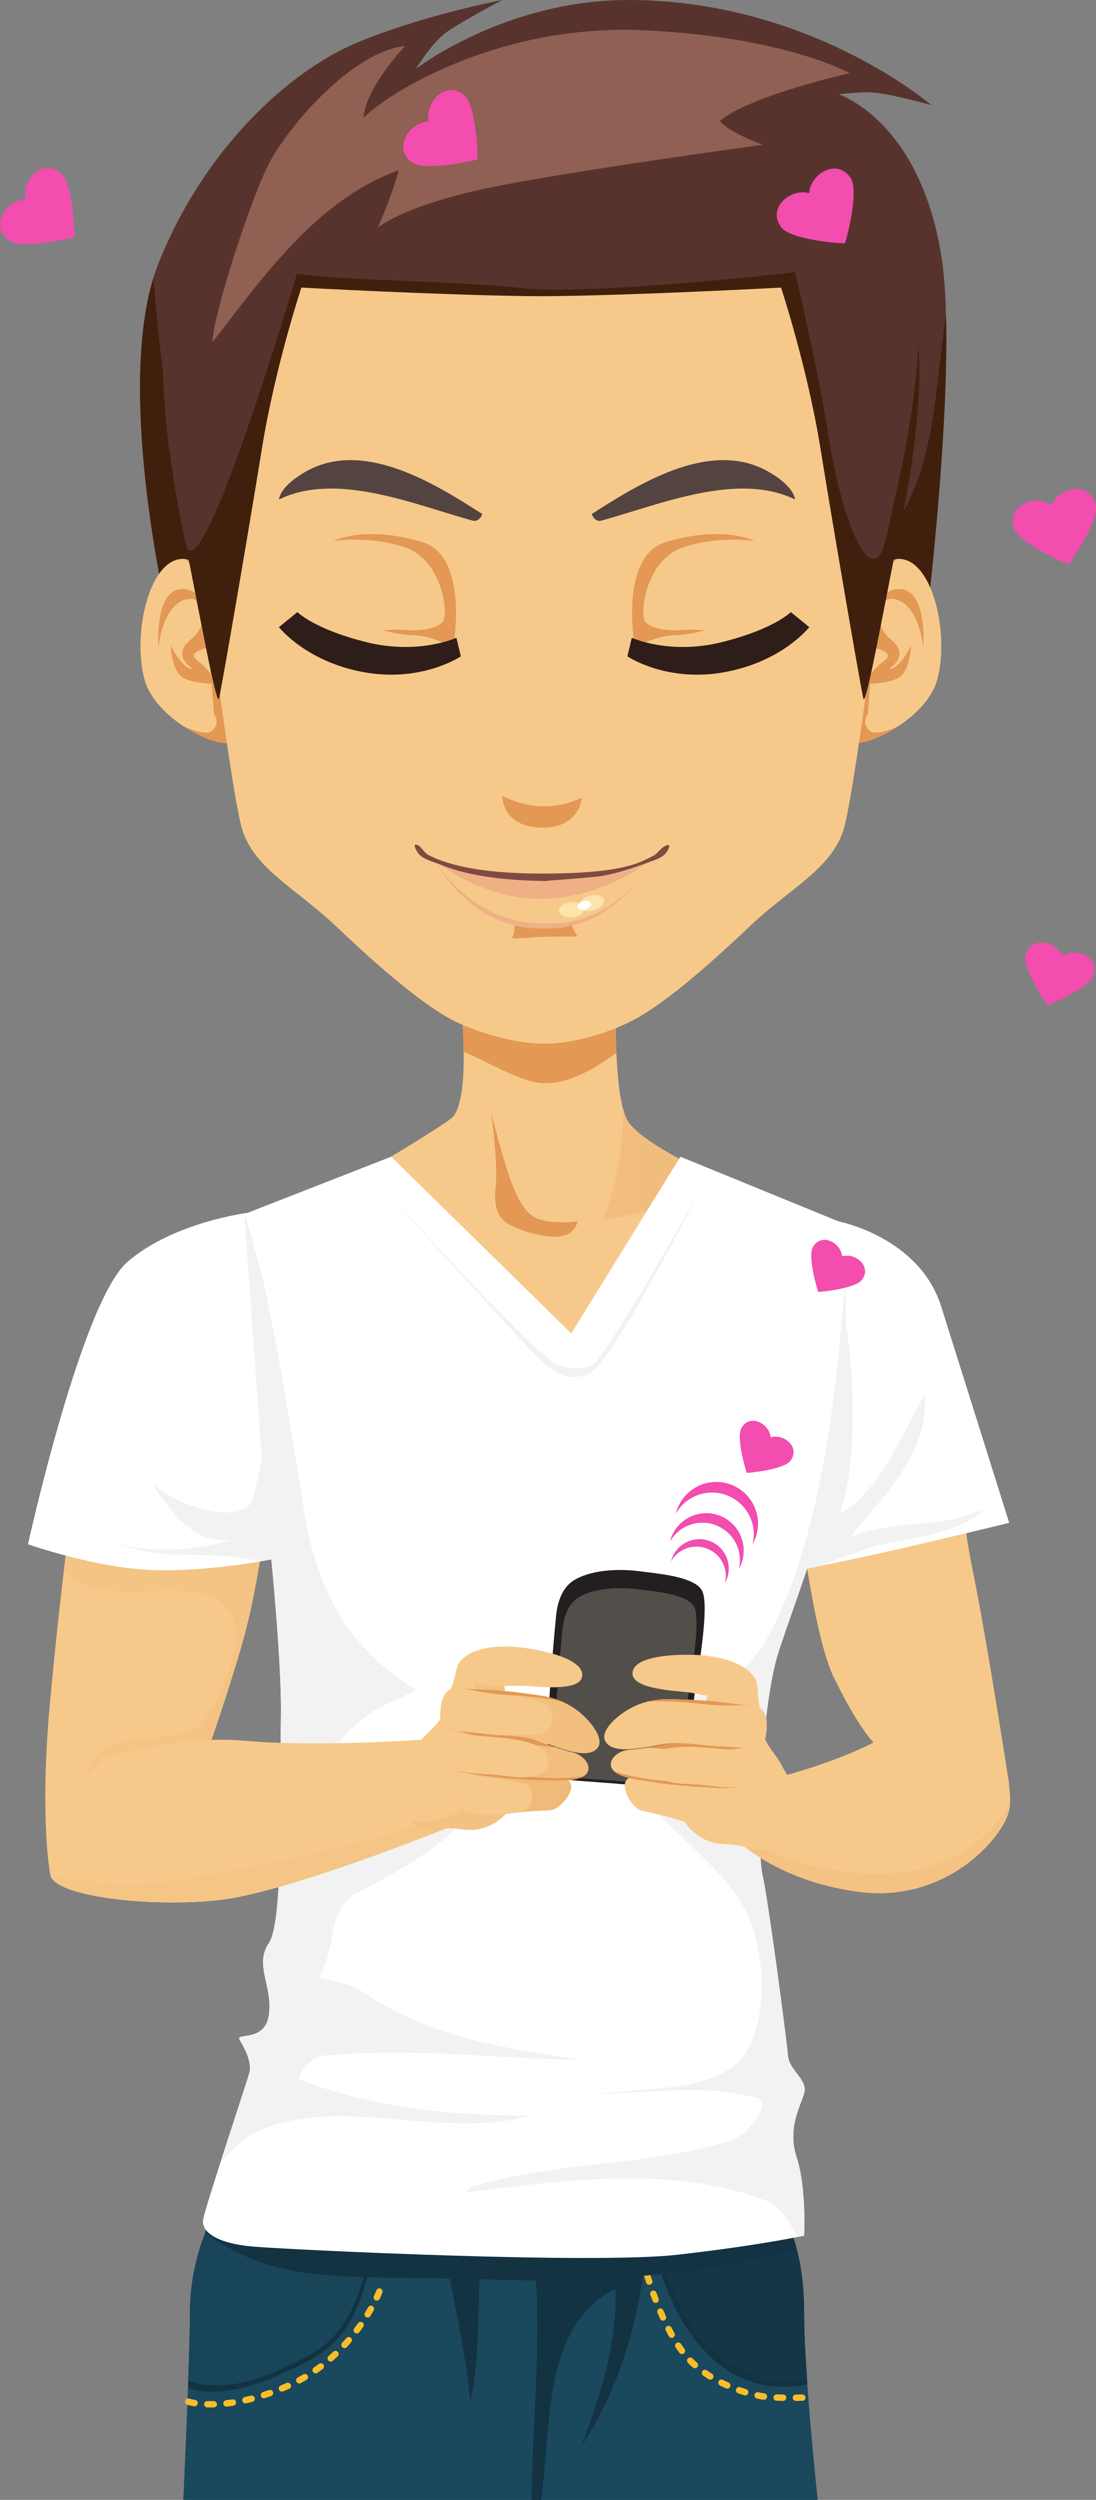 <?xml version="1.0" encoding="UTF-8" standalone="no"?>
<!-- Created with Inkscape (http://www.inkscape.org/) -->
<svg id="svg2" xmlns:rdf="http://www.w3.org/1999/02/22-rdf-syntax-ns#" xmlns="http://www.w3.org/2000/svg" xml:space="preserve" height="1463.9" width="642.09" version="1.1" xmlns:cc="http://creativecommons.org/ns#" xmlns:dc="http://purl.org/dc/elements/1.1/"><rect width="100%" height="100%" fill="#808080" stroke="none"/><defs id="defs6"><clipPath id="clipPath512" clipPathUnits="userSpaceOnUse"><path id="path514" d="m10913,556.93c-9.4,130.1-14.5,233.6-14.5,321.07,0,360.61-122.7,489.18-122.7,489.18l-601.2-7.19c71.8-405.78,268.9-861.1,738.4-803.06"/></clipPath><linearGradient id="linearGradient516" gradientUnits="userSpaceOnUse" gradientTransform="matrix(73.838,0,0,-90.828,1017.43,138.718)"><stop id="stop518" stop-color="#133242" offset="0"/><stop id="stop520" stop-color="#1a485d" offset="1"/></linearGradient><clipPath id="clipPath530" clipPathUnits="userSpaceOnUse"><path id="path532" d="m8564.3,669.99c265.87,132.94,276.67,436.67,351.28,697.19h-769.71s-125.27-206.16-125.53-489.18c-0.07-77.324-2.51-171.39-7.83-317.95,16.94-7.18,49.98-17.739,68.58-20.063,180-20,323.21,50,483.21,130"/></clipPath><linearGradient id="linearGradient534" gradientUnits="userSpaceOnUse" gradientTransform="matrix(90.308,0,0,-88.719,801.255,138.718)"><stop id="stop536" stop-color="#1a485d" offset="0"/><stop id="stop538" stop-color="#133242" offset="1"/></linearGradient><clipPath id="clipPath554" clipPathUnits="userSpaceOnUse"><path id="path556" d="m11527,3692.5c-78.2,0-218-39.39-273.9,27.7-100.7,111.81-145.4,257.17-178.9,413.71-33.6,134.17,22.3,245.99,156.5,245.99,159.3,6.38,304.1,52.75,430.2,130.74-61.3,373.9-133,982.82-210.3,1166.3-89.4,212.42-417.4,286.98-417.4,286.98l-171.5-1215s70.8-684.63,178.9-900.81c108.1-216.19,201.3-366.4,328-396.22,126.8-29.82,492-104.37,492-104.37s-15.5-13.19-33.1,97.37c-19.5,36.09-149.6,256.54-300.5,247.66"/></clipPath><linearGradient id="linearGradient558" gradientUnits="userSpaceOnUse" gradientTransform="matrix(-115.727,-31.308,-72.869,269.356,1211.66,338.715)" x1="0.006"><stop id="stop560" stop-color="#f6c98a" offset="0"/><stop id="stop562" stop-color="#e39854" offset="1"/></linearGradient><clipPath id="clipPath572" clipPathUnits="userSpaceOnUse"><path id="path574" d="m8409,4957.6c-7.44,178.9-134.16,1066-134.16,1066s-477.09-96.92-603.8-346.62c-89.87-177.09-179.74-790.99-243.02-1332.5,200.03-173.51,540.79-18.14,727.54-132.27,167.72-100.64,33.54-413.71-67.09-559.07-111.81-145.36-436.07-11.18-536.7-212.45-72.85-156.9-123.22-322.24-161-491.77l697.7,517.87s119.28,335.43,186.37,581.42c67.07,245.99,104.35,566.53,104.35,566.53s37.27,163.98,29.81,342.88"/></clipPath><linearGradient id="linearGradient576" gradientUnits="userSpaceOnUse" gradientTransform="matrix(101.922,0,0,-311.467,739.077,604.359)" x1="0.006"><stop id="stop578" stop-color="#f6c98a" offset="0"/><stop id="stop580" stop-color="#e39854" offset="1"/></linearGradient><clipPath id="clipPath598" clipPathUnits="userSpaceOnUse"><path id="path600" d="m9038.9,6068.3c123-22.36,246-44.72,368.98-44.72-57.91,193.06-74.22,386.12-113.54,579.18-8.41-61.48-23.8-111.42-50.45-131.93-96.9-74.55-645.3-395.07-645.3-395.07l34.29-27.06c131.31,30.43,264.69,47.87,406.02,19.6"/></clipPath><linearGradient id="linearGradient602" gradientUnits="userSpaceOnUse" gradientTransform="matrix(26.835,-79.015,-82.215,-27.922,930.757,662.595)"><stop id="stop604" stop-color="#f6c98a" offset="0"/><stop id="stop606" stop-color="#e39854" offset="1"/></linearGradient><clipPath id="clipPath614" clipPathUnits="userSpaceOnUse"><path id="path616" d="m10070,6463.4c-6.9,12.6-13,28.76-18.3,47.3-2.6-176.5-36.2-358.34-95.95-520.63,169.85,48.51,360.65,63.37,545.15,93.84l54.9,81.32s-420,178.9-485.8,298.17"/></clipPath><linearGradient id="linearGradient618" gradientUnits="userSpaceOnUse" gradientTransform="matrix(60.006,0,0,-56.063,995.575,653.068)"><stop id="stop620" stop-color="#f6c98a" offset="0"/><stop id="stop622" stop-color="#e39854" offset="1"/></linearGradient><clipPath id="clipPath644" clipPathUnits="userSpaceOnUse"><path id="path646" d="m8099.6,2926.4c-173.65-33.13-346.61-55.91-514.34-33.55-69.88,9.98-148.65,11.16-220.43,43.09,0.17-1.96,0.31-3.98,0.53-5.82,13.05-103.85,477.07-156.54,797.61-119.28,320.53,37.26,1058.5,335.46,1058.5,335.46l-15.92,59.07c-353.2-136.1-709-203.3-1106-279"/></clipPath><linearGradient id="linearGradient648" gradientUnits="userSpaceOnUse" gradientTransform="matrix(153.184,10.622,2.604,-37.557,729.595,309.297)" x1="0.006"><stop id="stop650" stop-color="#f6c98a" offset="0"/><stop id="stop652" stop-color="#e39854" offset="1"/></linearGradient><clipPath id="clipPath662" clipPathUnits="userSpaceOnUse"><path id="path664" d="m10560,3128-3.9-11.55s193.8-216.17,603.8-268.35c410-52.17,678.3,260.89,700.7,387.61,1.6,9.27,2.7,19.42,3.4,30.15-256.5-456.98-904.8-382.16-1304-137.86"/></clipPath><linearGradient id="linearGradient666" gradientUnits="userSpaceOnUse" gradientTransform="matrix(130.787,0,0,-50.993,1055.58,328.585)" x1="0.006"><stop id="stop668" stop-color="#f6c98a" offset="0"/><stop id="stop670" stop-color="#e39854" offset="1"/></linearGradient><clipPath id="clipPath696" clipPathUnits="userSpaceOnUse"><path id="path698" d="m8963,8406.5c14.61-201.25-136.68-376.27-337.94-390.9-201.25-14.62-376.27,136.68-390.9,337.94-14.63,201.25,136.67,376.27,337.93,390.9,201.27,14.62,376.28-136.68,390.91-337.94"/></clipPath><radialGradient id="radialGradient700" gradientUnits="userSpaceOnUse" cy="0" cx="0" gradientTransform="matrix(36.442,2.649,2.649,-36.442,859.855,838.004)" r="1"><stop id="stop702" stop-color="#f79896" offset="0"/><stop id="stop704" stop-color="#f6c98a" offset="1"/></radialGradient><clipPath id="clipPath712" clipPathUnits="userSpaceOnUse"><path id="path714" d="m11111,8406.5c14.6-201.25-136.7-376.27-338-390.9-201.2-14.62-376.2,136.68-390.9,337.94-14.6,201.25,136.7,376.27,338,390.9,201.2,14.62,376.2-136.68,390.9-337.94"/></clipPath><radialGradient id="radialGradient716" gradientUnits="userSpaceOnUse" cy="0" cx="0" gradientTransform="matrix(36.441,2.649,2.649,-36.441,1074.66,838.003)" r="1"><stop id="stop718" stop-color="#f79896" offset="0"/><stop id="stop720" stop-color="#f6c98a" offset="1"/></radialGradient><clipPath id="clipPath760" clipPathUnits="userSpaceOnUse"><path id="path762" d="m10705,11033s-164,59.7-201.3,111.8c141.7,119.3,608.3,223.7,608.3,223.7s-301.3,170.5-966.1,201.2c-664.75,30.7-1185.2-283.2-1311.9-410,7.44,111.9,119.25,253.5,193.81,335.5-231.1-22.4-514.35-335.5-626.16-529.3-89.45-156.5-275.81-737.9-275.81-857.2,238.54,305.6,484.53,663.4,872.14,805.1-22.36-97-96.9-268.4-96.9-268.4s130.9,110.3,559.07,193.8,1244.8,193.8,1244.8,193.8"/></clipPath><linearGradient id="linearGradient764" gradientUnits="userSpaceOnUse" gradientTransform="matrix(298.62,0,0,-153.175,812.574,1162.02)"><stop id="stop766" stop-color="#926255" offset="0"/><stop id="stop768" stop-color="#58332d" offset="1"/></linearGradient><clipPath id="clipPath780" clipPathUnits="userSpaceOnUse"><path id="path782" d="m10121,3828.9c60,44.41,157.9,37.56,247.4,24.08-7.5-49.99-15.5-100.16-22.9-146.48-27.7-175.18-56.4-367.11-189.3-351.08-132.9,16.04-316.83,24.05-344.23,30.68-27.4,6.62-66.66,26.56-79.51,110.63-6.3,41.21,0.17,167.23,9.05,291.53,127.8-38.01,262.19-41.54,379.49,40.64"/></clipPath><linearGradient id="linearGradient784" gradientUnits="userSpaceOnUse" gradientTransform="matrix(-10.718,-50.157,65.452,-13.987,977.861,405.712)"><stop id="stop786" stop-color="#524f4b" offset="0"/><stop id="stop788" stop-color="#231f20" offset="1"/></linearGradient><clipPath id="clipPath798" clipPathUnits="userSpaceOnUse"><path id="path800" d="m9519.7,3638.2c-18.64,74.53-14.92,156.54-41,227.35l-47.27,91.15c-174.12-167.41-11.54-436.88-66.41-623.43-33.87-118.51-176.89-169.34-315.66-152.75,14.35-13.66,32.86-24.23,56.63-30.58,44.72-14.9,67.09-7.45,115.54-3.72,52.18,3.72,100.63-14.91,152.82-3.73,96.89,22.36,160.25,89.44,182.61,182.64,22.37,108.07-7.45,212.44-37.26,313.07"/></clipPath><linearGradient id="linearGradient802" gradientUnits="userSpaceOnUse" gradientTransform="matrix(62.987,-22.549,-30.715,-85.796,934.229,400.989)" x1="0.006"><stop id="stop804" stop-color="#f6c98a" offset="0"/><stop id="stop806" stop-color="#e39854" offset="1"/></linearGradient><clipPath id="clipPath814" clipPathUnits="userSpaceOnUse"><path id="path816" d="m9787.1,3374.9c-14.06,7.44-164.9-6.15-229.64,7.96-59.15,11.23-121.12,19.69-180.25,28.14-38.63,5.16-131.51,24.49-153.83-71.16-14.2-60.88,60.89-109.06,108.77-120.31,70.4-19.73,137.98-11.3,211.21,0,56.34,5.61,109.83,8.44,166.17,11.25,47.86,2.81,137.84,112.26,77.57,144.12"/></clipPath><linearGradient id="linearGradient818" gradientUnits="userSpaceOnUse" gradientTransform="matrix(43.607,0.559,0.356,-27.766,946.67,345.832)" x1="0.006"><stop id="stop820" stop-color="#f6c98a" offset="0"/><stop id="stop822" stop-color="#e39854" offset="1"/></linearGradient><clipPath id="clipPath834" clipPathUnits="userSpaceOnUse"><path id="path836" d="m9816.5,3501.1c-92.93,22.54-164.49,60.58-257.42,83.12-76.02,19.7-170.6,26.71-249.48,35.16-36.6,0-139.13,11.21-150.56-74.1-2.83-50.68,46.37-100.5,85.82-117.41,70.39-30.95,166.66-36.03,239.87-44.48,64.78-5.61,123.41-11.81,188.14-11.81,50.7,0,121.13-5.64,168.98,8.45,84.49,25.34,39.43,104.17-25.35,121.07"/></clipPath><linearGradient id="linearGradient838" gradientUnits="userSpaceOnUse" gradientTransform="matrix(58.143,-5.032,-2.252,-26.017,948.283,362.448)" x1="0.006"><stop id="stop840" stop-color="#f6c98a" offset="0"/><stop id="stop842" stop-color="#e39854" offset="1"/></linearGradient><clipPath id="clipPath856" clipPathUnits="userSpaceOnUse"><path id="path858" d="m9901,3634.7c-59.42,72.99-132.78,114.96-225.76,131.52-101.79,15.28-204.91,29.18-308.41,30.4-45.5,0.54-109.31,14.53-136.65-6.7-27.34-21.24-36.87-62.42-36.66-121.61,0.26-70,138.75-69.49,195.11-77.73,92.99-13.76,142.88-5.28,234.79-25.03,73.71-15.84,255.74-113.99,308.96-40.55,22.41,33.87-11.57,84.43-31.38,109.7"/></clipPath><linearGradient id="linearGradient860" gradientUnits="userSpaceOnUse" gradientTransform="matrix(59.818,-11.74,-5.992,-30.532,952.851,381.711)" x1="0.006"><stop id="stop862" stop-color="#f6c98a" offset="0"/><stop id="stop864" stop-color="#e39854" offset="1"/></linearGradient><clipPath id="clipPath878" clipPathUnits="userSpaceOnUse"><path id="path880" d="m10391,3599c30.9,70.34,41,151.82,78.7,217.23l61.9,81.93c143.5-194.29-62-432.61-39.3-625.74,13.5-122.51,145.9-196.65,285.5-203.6-16.4-11.05-36.4-18.36-61-20.63-46.5-7.17-67.3,3.93-114.5,15.74-50.8,12.44-101.7,2.2-151.2,21.99-91.8,38.33-143,115.11-149.4,210.72-3.9,110.29,43,208.18,89.3,302.36"/></clipPath><linearGradient id="linearGradient882" gradientUnits="userSpaceOnUse" gradientTransform="matrix(-65.882,-11.647,15.865,-89.737,1062.88,393.56)" x1="0.006"><stop id="stop884" stop-color="#f6c98a" offset="0"/><stop id="stop886" stop-color="#e39854" offset="1"/></linearGradient><clipPath id="clipPath894" clipPathUnits="userSpaceOnUse"><path id="path896" d="m10084,3384.4c15.1,4.96,161.5-33.78,227.7-30.74,60.2,1.15,122.7-0.94,182.4-2.54,39-1.39,133.8,2.05,139.7-95.98,3.8-62.41-78.3-97.29-127.4-100.33-72.7-7.64-137.9,12.04-208.2,35.47-54.6,15-106.9,26.77-161.9,39.02-46.7,10.8-117.1,133.8-52.3,155.1"/></clipPath><linearGradient id="linearGradient898" gradientUnits="userSpaceOnUse" gradientTransform="matrix(-42.894,7.877,-5.016,-27.313,1041.34,341.277)" x1="0.006"><stop id="stop900" stop-color="#f6c98a" offset="0"/><stop id="stop902" stop-color="#e39854" offset="1"/></linearGradient><clipPath id="clipPath914" clipPathUnits="userSpaceOnUse"><path id="path916" d="m10076,3513.7c95.4,6.61,172.3,32.08,267.7,38.69,78.3,6.65,172.7-2.32,251.9-7.23,36.1-6.17,139-12.35,136-98.35-5.8-50.44-62.6-91.29-104.4-101.33-74.6-18.68-170.3-7.52-243.9-3.56-64.8,5.37-123.6,9.09-187.5,19.97-49.9,8.52-120.3,14.79-165.1,36.71-79.04,39.18-21.4,109.32,45.3,115.1"/></clipPath><linearGradient id="linearGradient918" gradientUnits="userSpaceOnUse" gradientTransform="matrix(-58.162,4.808,-2.151,-26.026,1042.54,357.928)" x1="0.006"><stop id="stop920" stop-color="#f6c98a" offset="0"/><stop id="stop922" stop-color="#e39854" offset="1"/></linearGradient><clipPath id="clipPath936" clipPathUnits="userSpaceOnUse"><path id="path938" d="m10015,3659.6c70.8,61.97,150.2,91,244.7,91.72,102.9-2.04,206.9-5.66,309.1-21.84,44.9-7.12,110.2-4.04,133.6-29.57s25.8-67.72,15.7-126.04c-12-68.96-148.5-45.19-205.4-43.84-94,2.05-141.8,18.8-235.7,14.76-75.3-3.23-271.2-69.4-311.36,11.93-16.41,37.15,25.58,81.29,49.36,102.88"/></clipPath><linearGradient id="linearGradient940" gradientUnits="userSpaceOnUse" gradientTransform="matrix(-60.941,-1.524,0.778,-31.104,1041.28,377.682)" x1="0.006"><stop id="stop942" stop-color="#f6c98a" offset="0"/><stop id="stop944" stop-color="#e39854" offset="1"/></linearGradient></defs><g id="g10" transform="matrix(1.25,0,0,-1.25,-891.232,1463.913)"><g id="g12" transform="scale(0.1,0.1)"><path id="path500" fill-rule="nonzero" fill="#1a485d" d="m10962,0c-29.6,289.08-64.2,671.46-64.2,878,0,360.61-122.7,489.18-122.7,489.18h-2629.6s-125.27-206.16-125.53-489.18c-0.15-166.48-17.07-572.12-30.98-878h2973"/><path id="path502" fill-rule="nonzero" fill="#133242" d="m9417.5,1367.2-238.64,0c41.85-299.07,126.5-598.47,155.45-907.18,64.35,289.61,12.33,618.01,83.19,907.18"/><path id="path504" fill-rule="nonzero" fill="#133242" d="m10014,990c10-260-69.96-500-159.96-740,218.16,335.09,308.86,724.84,309.86,1117.2h-546.17c1.47-46.48,2.26-92.65,6.31-137.18,53.08-417.14,2.68-822.78-2.97-1230h44.83c49.65,345.97,2.09,812.3,348.1,990"/><path id="path506" fill-rule="nonzero" fill="#133242" d="m10914,541.36c-9.4,130.11-15.6,249.17-15.6,336.64,0,360.61-122.7,489.18-122.7,489.18h-627.2c71.8-405.78,274.6-916.95,765.5-825.82"/><g id="g508"><g id="g510" clip-path="url(#clipPath512)"><path id="path522" fill-rule="nonzero" fill="url(#linearGradient516)" d="m10913,556.93c-9.4,130.1-14.5,233.6-14.5,321.07,0,360.61-122.7,489.18-122.7,489.18l-601.2-7.19c71.8-405.78,268.9-861.1,738.4-803.06"/></g></g><path id="path524" fill-rule="nonzero" fill="#133242" d="m8574.3,650c265.87,132.94,288.33,446.18,341.28,717.18h-769.71s-125.27-206.16-125.53-489.18c-0.07-77.324-3.76-206.29-9.08-352.86,16.94-7.176,34.43-12.821,53.04-15.145,180-20,350,60,510,140"/><g id="g526"><g id="g528" clip-path="url(#clipPath530)"><path id="path540" fill-rule="nonzero" fill="url(#linearGradient534)" d="m8564.3,669.99c265.87,132.94,276.67,436.67,351.28,697.19h-769.71s-125.27-206.16-125.53-489.18c-0.07-77.324-2.51-171.39-7.83-317.95,16.94-7.18,49.98-17.739,68.58-20.063,180-20,323.21,50,483.21,130"/></g></g><path id="path542" fill-rule="nonzero" fill="#fabd2a" d="m8118.7,432.94c-6.09,0-11.95,0.089-17.55,0.265-8.29,0.242-14.79,7.168-14.54,15.449,0.26,8.282,7.1,14.993,15.45,14.532,9.05-0.262,18.79-0.332,29.21-0.098,8.14-0.059,15.15-6.387,15.33-14.668s-6.38-15.148-14.67-15.332c-4.53-0.098-8.94-0.148-13.23-0.148zm72.73,4.144c-7.55,0-14.05,5.684-14.89,13.356-0.91,8.234,5.02,15.648,13.27,16.554,9.37,1.035,19.09,2.297,29.16,3.801,8.12,1.277,15.83-4.426,17.05-12.617,1.22-8.196-4.43-15.832-12.62-17.051-10.46-1.563-20.57-2.883-30.31-3.957-0.56-0.059-1.12-0.086-1.66-0.086zm-149.52,1.531c-0.8,0-1.62,0.059-2.43,0.196-20.19,3.281-31.07,6.777-31.53,6.921-7.87,2.563-12.19,11.028-9.63,18.911,2.56,7.859,11.03,12.148,18.87,9.636,0.1-0.027,9.45-2.988,27.1-5.859,8.18-1.328,13.73-9.031,12.4-17.207-1.19-7.363-7.56-12.598-14.78-12.598zm238.23,13.438c-6.87,0-13.07,4.738-14.63,11.719-1.81,8.085,3.27,16.105,11.36,17.918,9.32,2.089,18.88,4.398,28.66,6.945,8.02,2.051,16.21-2.727,18.3-10.742,2.08-8.016-2.72-16.211-10.74-18.301-10.13-2.625-20-5.008-29.66-7.176-1.1-0.246-2.21-0.363-3.29-0.363zm86.75,23.887c-6.33,0-12.21,4.035-14.27,10.371-2.56,7.879,1.76,16.336,9.64,18.898,9.18,2.977,18.5,6.148,27.99,9.527,7.8,2.786,16.38-1.296,19.17-9.097,2.78-7.805-1.3-16.387-9.11-19.16-9.76-3.477-19.36-6.75-28.79-9.805-1.55-0.5-3.1-0.734-4.63-0.734zm84.36,31.257c-5.88,0-11.46,3.481-13.85,9.243-3.19,7.644,0.43,16.421,8.08,19.609,8.95,3.726,18.04,7.625,27.24,11.707,7.55,3.371,16.43-0.047,19.79-7.625,3.36-7.57-0.05-16.438-7.63-19.797-9.41-4.18-18.71-8.176-27.88-11.98-1.88-0.786-3.84-1.157-5.75-1.157zm81.44,38.188c-5.33,0-10.5,2.847-13.22,7.879-3.93,7.297-1.21,16.394,6.09,20.324,8.7,4.684,17.25,9.512,25.59,14.453,7.16,4.207,16.35,1.856,20.55-5.273,4.22-7.141,1.86-16.34-5.27-20.547-8.7-5.137-17.58-10.157-26.63-15.039-2.27-1.223-4.71-1.797-7.11-1.797zm76.55,47.207c-4.73,0-9.38,2.234-12.31,6.406-4.74,6.785-3.08,16.141,3.71,20.887,8.11,5.676,16.04,11.445,23.79,17.305,6.58,5.031,15.99,3.71,21-2.899,5.01-6.601,3.71-16.008-2.9-21.008-8.04-6.093-16.28-12.097-24.7-17.988-2.62-1.824-5.62-2.703-8.59-2.703zm70.74,55.574c-4.17,0-8.32,1.731-11.28,5.106-5.47,6.222-4.85,15.707,1.38,21.164,7.46,6.55,14.73,13.171,21.8,19.836,6.03,5.679,15.52,5.41,21.2-0.637,5.68-6.035,5.4-15.528-0.64-21.199-7.32-6.895-14.84-13.75-22.58-20.539-2.84-2.5-6.37-3.731-9.88-3.731zm64.43,62.832c-3.66,0-7.31,1.316-10.19,3.992-6.08,5.625-6.45,15.117-0.82,21.196,6.78,7.324,13.33,14.656,19.67,21.992,5.4,6.258,14.88,6.961,21.15,1.543,6.27-5.41,6.96-14.883,1.54-21.157-6.55-7.585-13.34-15.171-20.35-22.75-2.95-3.195-6.97-4.816-11-4.816zm57.8,69c-3.15,0-6.34,0.984-9.04,3.039-6.61,5.008-7.91,14.41-2.91,21.016,6.08,8.027,11.89,15.984,17.43,23.828,4.79,6.773,14.16,8.379,20.91,3.601,6.77-4.785,8.37-14.14,3.6-20.91-5.73-8.113-11.74-16.324-18.02-24.629-2.95-3.894-7.44-5.945-11.97-5.945zm50.79,74.348c-2.67,0-5.39,0.711-7.83,2.214-7.06,4.329-9.28,13.567-4.94,20.626,5.36,8.75,10.36,17.238,15,25.417,4.08,7.2,13.23,9.731,20.45,5.649,7.19-4.082,9.73-13.242,5.64-20.442-4.79-8.464-9.97-17.265-15.53-26.308-2.83-4.617-7.75-7.156-12.79-7.156zm42.89,79.175c-2.12,0-4.27,0.454-6.32,1.399-7.51,3.496-10.77,12.422-7.27,19.933,4.43,9.508,8.31,18.504,11.54,26.739,3.03,7.722,11.75,11.492,19.44,8.484,7.72-3.027,11.52-11.738,8.49-19.441-3.46-8.813-7.59-18.379-12.26-28.442-2.55-5.457-7.97-8.672-13.62-8.672"/><path id="path544" fill-rule="nonzero" fill="#fabd2a" d="m10860,463.57c-8.3,0-15,6.641-15,14.883-0.1,8.281,6.6,15.051,14.8,15.117,12,0.098,21.9,0.293,29.8,0.488,8.4,0.665,15.1-6.316,15.3-14.597,0.3-8.281-6.3-15.176-14.5-15.383-8.1-0.215-18.2-0.41-30.3-0.508h-0.1zm-60,0.305h-0.3c-9.4,0.144-19.5,0.359-30.1,0.652-8.3,0.215-14.8,7.11-14.6,15.391,0.2,8.144,6.9,14.598,15,14.598,0.1,0,0.2,0,0.4-0.008,10.5-0.274,20.4-0.489,29.8-0.633,8.3-0.129,14.9-6.953,14.8-15.234-0.2-8.207-6.8-14.766-15-14.766zm-89.8,5.262c-0.8,0-1.5,0.047-2.3,0.168-9.8,1.461-20,3.296-30.3,5.449-8.1,1.687-13.3,9.629-11.7,17.742,1.7,8.113,9.7,13.332,17.8,11.633,9.8-2.043,19.4-3.774,28.7-5.156,8.2-1.223,13.8-8.86,12.6-17.051-1.1-7.446-7.5-12.785-14.8-12.785zm-87.7,20.293c-1.4,0-2.9,0.214-4.4,0.664-9.6,2.941-19.3,6.132-29.1,9.597-7.8,2.754-11.9,11.321-9.1,19.133,2.7,7.813,11.3,11.914,19.1,9.152,9.4-3.312,18.7-6.386,27.9-9.21,8-2.43,12.4-10.821,10-18.743-2-6.453-8-10.593-14.4-10.593zm-84.2,31.711c-2.1,0-4.2,0.417-6.2,1.316-9.2,4.16-18.5,8.535-27.6,13.144-7.5,3.711-10.4,12.727-6.7,20.125,3.7,7.415,12.7,10.415,20.1,6.692,8.8-4.414,17.7-8.613,26.5-12.598,7.6-3.398,11-12.273,7.6-19.836-2.5-5.554-8-8.843-13.7-8.843zm-79.5,42.187c-2.7,0-5.4,0.73-7.9,2.266-8.7,5.425-17.4,11.121-25.7,16.941-6.8,4.746-8.5,14.094-3.7,20.891,4.7,6.804,14.1,8.433,20.9,3.718,7.9-5.527,16.1-10.937,24.4-16.086,7-4.374,9.1-13.628,4.8-20.664-2.9-4.558-7.8-7.066-12.8-7.066zm-72.2,53.543c-3.6,0-7.1,1.25-10,3.777-7.8,6.977-15.4,14.145-22.5,21.328-5.8,5.911-5.7,15.403,0.2,21.211,5.9,5.813,15.4,5.735,21.2-0.152,6.6-6.711,13.7-13.43,21.1-19.941,6.1-5.508,6.7-14.993,1.2-21.184-3-3.34-7.1-5.039-11.2-5.039zm-60.6,66.277c-4.6,0-9.1,2.102-12,6.067-5.9,7.91-11.9,16.394-17.7,25.246-4.6,6.902-2.7,16.211,4.2,20.789,6.9,4.582,16.2,2.715,20.8-4.207,5.6-8.41,11.2-16.465,16.8-23.957,4.9-6.66,3.5-16.055-3.2-20.985-2.6-1.996-5.8-2.953-8.9-2.953zm-48.3,75.942c-5.3,0-10.4,2.769-13.1,7.695-5,8.875-9.8,17.852-14.5,26.875-3.8,7.352-0.9,16.402,6.5,20.215,7.3,3.816,16.4,0.933,20.2-6.43,4.5-8.75,9.2-17.449,14-26.054,4-7.235,1.4-16.368-5.8-20.411-2.3-1.289-4.8-1.89-7.3-1.89zm-40.4,80.488c-5.7,0-11.2,3.27-13.7,8.809-4.2,9.343-8.3,18.621-12.2,27.761-3.3,7.61,0.2,16.426,7.8,19.7,7.6,3.242,16.5-0.254,19.7-7.883,3.9-8.946,7.9-18.028,12-27.199,3.4-7.54,0.1-16.422-7.4-19.852-2-0.906-4.2-1.336-6.2-1.336zm-34.7,83.152c-6,0-11.7,3.661-14,9.629-3.8,9.883-7.4,19.375-10.6,28.391-2.9,7.781,1.2,16.387,9,19.219,7.7,2.832,16.3-1.196,19.2-8.989,3.2-8.836,6.7-18.172,10.4-27.879,3-7.734-0.9-16.406-8.7-19.375-1.7-0.671-3.5-0.996-5.3-0.996zm-30,84.996c-6.4,0-12.3,4.04-14.3,10.39-5.9,18.42-9,29.29-9,29.29-2.3,7.96,2.3,16.26,10.3,18.54,7.9,2.24,16.2-2.34,18.5-10.31,0-0.13,3-10.62,8.7-28.32,2.6-7.89-1.8-16.34-9.6-18.87-1.6-0.49-3.1-0.72-4.6-0.72"/><path id="path546" fill-rule="nonzero" fill="#133242" d="m10862,1181.8c-36.2,132.56-86.5,185.42-86.5,185.42h-2629.6s-25.7-42.41-53.85-114.97c347.58-254.44,642.03-196.62,1383.8-221.09,741.82-24.46,1292.8,107.36,1386.1,150.64"/><path id="path548" fill-rule="nonzero" fill="#f6c98a" d="m11033,5964-171.5-1215s70.8-684.63,178.9-900.81c108.1-216.19,201.3-366.4,328-396.22,126.8-29.82,492-104.37,492-104.37s-104.4,678.33-171.5,1006.3c-67,328-149,1110.7-238.5,1323.1-89.4,212.42-417.4,286.98-417.4,286.98"/><g id="g550"><g id="g552" clip-path="url(#clipPath554)"><path id="path564" fill-rule="nonzero" fill="url(#linearGradient558)" d="m11527,3692.5c-78.2,0-218-39.39-273.9,27.7-100.7,111.81-145.4,257.17-178.9,413.71-33.6,134.17,22.3,245.99,156.5,245.99,159.3,6.38,304.1,52.75,430.2,130.74-61.3,373.9-133,982.82-210.3,1166.3-89.4,212.42-417.4,286.98-417.4,286.98l-171.5-1215s70.8-684.63,178.9-900.81c108.1-216.19,201.3-366.4,328-396.22,126.8-29.82,492-104.37,492-104.37s-15.5-13.19-33.1,97.37c-19.5,36.09-149.6,256.54-300.5,247.66"/></g></g><path id="path566" fill-rule="nonzero" fill="#f6c98a" d="m8274.8,6023.6s126.72-887.06,134.16-1066c7.46-178.9-29.81-342.88-29.81-342.88s-37.28-320.54-104.35-566.53c-67.09-245.99-186.37-581.42-186.37-581.42l-723.06-536.71s-52.19,260.89,0,819.96c52.18,559.06,178.92,1677.2,305.63,1926.9s603.8,346.62,603.8,346.62"/><g id="g568"><g id="g570" clip-path="url(#clipPath572)"><path id="path582" fill-rule="nonzero" fill="url(#linearGradient576)" d="m8409,4957.6c-7.44,178.9-134.16,1066-134.16,1066s-477.09-96.92-603.8-346.62c-89.87-177.09-179.74-790.99-243.02-1332.5,200.03-173.51,540.79-18.14,727.54-132.27,167.72-100.64,33.54-413.71-67.09-559.07-111.81-145.36-436.07-11.18-536.7-212.45-72.85-156.9-123.22-322.24-161-491.77l697.7,517.87s119.28,335.43,186.37,581.42c67.07,245.99,104.35,566.53,104.35,566.53s37.27,163.98,29.81,342.88"/></g></g><path id="path584" fill-rule="nonzero" fill="#FFF" d="m8289.6,6029.4s-345.77-43-561.93-229.36c-216.17-186.37-466.62-1323.2-466.62-1323.2s313.08-110.55,581.43-120.5,559.14,49.7,559.14,49.7,56.26,298.14,35.55,618.68c-20.71,320.53-147.57,1004.6-147.57,1004.6"/><path id="path586" fill-rule="nonzero" fill="#f2f2f2" d="m8467.7,5013.3c-7.51,116.27-67.8,346.19-92.12,508.13,14.61-264.4,11.1-581.62-61.22-831.46-40-130-350-40-470,70,90-140,200-290,380-260-170-50-370-70-540-20,230-90,423.35-23.87,663.35-83.87,0,0,53.5,10.13,53.93,9.91,40.13,70.27,83.35,339.64,66.06,607.29"/><path id="path588" fill-rule="nonzero" fill="#FFF" d="m11058,5990c63.8-385.05,38.6-845.05-5.9-1089.8-35.7-195.69-139.7-536.98-139.7-536.98s223.3,42.72,525.7,113.54,421.7,100.63,421.7,100.63-259.1,824.34-318.9,1013.8c-102.8,326.12-482.9,398.81-482.9,398.81"/><path id="path590" fill-rule="nonzero" fill="#f2f2f2" d="m11744,4640c-40-10-80-30-120-40-180-40-340-20-510-90,160,200,370,390,350,670-110-190-210-460-400-560,86.7,236.25,68.9,629.32,32.6,883.63-4.5-187.89-50.8-513.83-72.6-633.06-35.6-195.7-111.4-507.27-111.4-507.27s27,5.15,74.7,14.82c79.8,37.15,164.7,64.54,246.7,91.88,170,40,380,50,510,170"/><path id="path592" fill-rule="nonzero" fill="#f6c98a" d="m9289.8,7007.5s51.01-462.15-45.89-536.7-645.3-395.07-645.3-395.07l1237.8-976.17,719.4,1065.6s-420,178.9-485.8,298.17c-65.8,119.28-53.3,544.16-53.3,544.16h-726.94"/><g id="g594"><g id="g596" clip-path="url(#clipPath598)"><path id="path608" fill-rule="nonzero" fill="url(#linearGradient602)" d="m9038.9,6068.3c123-22.36,246-44.72,368.98-44.72-57.91,193.06-74.22,386.12-113.54,579.18-8.41-61.48-23.8-111.42-50.45-131.93-96.9-74.55-645.3-395.07-645.3-395.07l34.29-27.06c131.31,30.43,264.69,47.87,406.02,19.6"/></g></g><g id="g610"><g id="g612" clip-path="url(#clipPath614)"><path id="path624" fill-rule="nonzero" fill="url(#linearGradient618)" d="m10070,6463.4c-6.9,12.6-13,28.76-18.3,47.3-2.6-176.5-36.2-358.34-95.95-520.63,169.85,48.51,360.65,63.37,545.15,93.84l54.9,81.32s-420,178.9-485.8,298.17"/></g></g><path id="path626" fill-rule="nonzero" fill="#e39854" d="m10019,6778.8c-5.2,121.72-2,228.78-2,228.78h-726.94s11.65-105.64,13.23-224.05c121.59-49.69,236.25-125.82,350.87-144.93,130.04-13,248.73,57.2,364.84,140.2"/><path id="path628" fill-rule="nonzero" fill="#e39854" d="m9430.2,6504.4s66.48-268.35,111.51-368.99c45.03-100.63,79.27-134.17,154.39-145.35,75.13-11.18,140.27,0,140.27,0s-7.81-72.69-106.36-72.69c-98.54,0-219.67,55.91-228.99,67.09-9.32,11.19-61.49,34.89-48.46,162.13,13.03,127.25-22.36,357.81-22.36,357.81"/><path id="path630" fill-rule="nonzero" fill="#FFF" d="m8963.2,6292.5-688.37-268.94s74.52-1051,89.43-1229.9c14.92-178.92,89.44-826.6,81.99-1143.8-7.44-317.22,14.31-935.92-55.84-1040.3-70.15-104.35,17.96-201.27,0-335.44-17.97-134.18-159.6-81.98-137.24-119.26,22.37-37.28,59.63-104.35,44.73-156.54-14.9-52.18-208.71-633.62-216.17-685.79-7.45-52.18,52.19-111.82,245.99-126.72,193.81-14.9,1583.6-81.99,1977-37.27,393.5,44.73,593.5,89.45,593.5,89.45s11.8,223.62-34.5,365.25,21,246,35.8,305.63-71.1,104.35-76.6,171.44-92.6,733.18-120,849.76c-27.4,116.59-10.7,784.44,78.4,1051.2,89,266.74,214.3,588.76,259,834.75,44.8,245.99,82,1147.9,82,1147.9l-803.4,328.58-511.72-827.98-843.97,827.98"/><path id="path632" fill-rule="nonzero" fill="#f2f2f2" d="m8534.3,1970c-20,10,60,110,100,110,410,40,810-10,1220-20-360,60-710,100-1040,330-50,30-130,40-190,60,90,140,30,320,190,400,230,120,490,260,600,500-250-170-550-180-840-190,10,260,180,510,440,600,10,10,80,30,60,40-320,190-470,490-520,840-60,380-110,690-190,1070-20,80-80,290-80,290-2.68,8.02-4.97,16.22-7.05,24.55l-2.45-0.96s74.52-1051,89.43-1229.9c14.92-178.92,89.44-826.6,81.99-1143.8-7.44-317.22,14.31-935.92-55.84-1040.3-70.15-104.35,17.96-201.27,0-335.44-17.97-134.18-159.6-81.98-137.24-119.26,22.37-37.28,59.63-104.35,44.73-156.54-8.84-30.94-80.55-247.87-139.03-430.27,59.01,82.21,134.19,147.12,235.46,181.93,380,130,820-60,1220,50-370,0-750,40-1080,170"/><path id="path634" fill-rule="nonzero" fill="#f2f2f2" d="m10864,1603.3c-46.3,141.63,21,246,35.8,305.63s-71.1,104.35-76.6,171.44-92.6,733.18-120,849.76c-27.4,116.59-10.7,784.44,78.4,1051.2,89,266.74,213.6,588.88,259,834.75,82,443.97,42,731.94,56.8,983.97-42.8-610.6-123.1-1343.7-392.8-1800-40-60-100-120-160-150-190-110-390-200-599.96-210,149.96-100,449.96-60,459.96-260,0-60-120-100-200-140,0,30-20,30-40,30,150-180,420-360,490-580,60-180,60-390,0-540-100-250-460-210-719.96-250,249.96,10,519.96,50,749.96-20,60-20-40-170-140-200-390-120-789.96-90-1190-210-10,0-30-10-40-30,470,60,969.96,130,1410-40,66.2-28.34,105.5-101.31,143.4-168.31,20.3,4.03,30.5,6.32,30.5,6.32s11.8,223.62-34.5,365.25"/><path id="path636" fill-rule="nonzero" fill="#f2f2f2" d="m8894.3,6180s760.62-840,855.31-865,95.72-15,152.71,0c56.98,15,507.64,820,507.64,820s-413.12-820-521.89-860-145.18,10-191.98,35c-46.79,25-801.79,870-801.79,870"/><path id="path638" fill-rule="nonzero" fill="#f6c98a" d="m7618.9,3474.2s342.91,111.81,663.43,81.99c320.52-29.81,827.42,5.06,827.42,5.06l111.81-415.02s-737.97-298.2-1058.5-335.46c-320.54-37.26-784.56,15.43-797.61,119.28-13.05,103.86,67.09,395.07,253.45,544.15"/><g id="g640"><g id="g642" clip-path="url(#clipPath644)"><path id="path654" fill-rule="nonzero" fill="url(#linearGradient648)" d="m8099.6,2926.4c-173.65-33.13-346.61-55.91-514.34-33.55-69.88,9.98-148.65,11.16-220.43,43.09,0.17-1.96,0.31-3.98,0.53-5.82,13.05-103.85,477.07-156.54,797.61-119.28,320.53,37.26,1058.5,335.46,1058.5,335.46l-15.92,59.07c-353.2-136.1-709-203.3-1106-279"/></g></g><path id="path656" fill-rule="nonzero" fill="#f6c98a" d="m10778,3385.3s202.1,51.23,379.5,131.06c177.5,79.82,271.7,168.43,464.1,109.77,192.3-58.67,260.9-263.73,238.5-390.44-22.4-126.72-290.7-439.78-700.7-387.61-410,52.18-603.8,268.35-603.8,268.35l222.4,268.87"/><g id="g658"><g id="g660" clip-path="url(#clipPath662)"><path id="path672" fill-rule="nonzero" fill="url(#linearGradient666)" d="m10560,3128-3.9-11.55s193.8-216.17,603.8-268.35c410-52.17,678.3,260.89,700.7,387.61,1.6,9.27,2.7,19.42,3.4,30.15-256.5-456.98-904.8-382.16-1304-137.86"/></g></g><path id="path674" fill-rule="nonzero" fill="#58332d" d="m7915.4,8826.5s-259.02,1104.9-44.09,1647.9,617.19,905.1,928.92,1035.8c311.72,130.7,683.81,201.1,683.81,201.1s-191.06-100.6-261.45-150.8c-70.4-50.3-142.73-171-142.73-171s416.55,320.4,989.26,321.8c853.5,2.2,1426.1-492.7,1426.1-492.7s-212.5,60.3-292.3,60.3c-79.7,0-140.9-10.1-140.9-10.1s376.6-120.6,479.4-754.2c84.1-517.84-84.2-1836.4-84.2-1836.4l-3541.8,148.28"/><path id="path676" fill-rule="nonzero" fill="#40200d" d="m11186,9109.6c-190.1-156.54-480.8-178.9-738-178.9-670.85,11.18-1364.1-22.37-2001.4,212.45-178.89,67.09-402.52,134.17-458.43,335.43-82.96,313.42-112.72,619.29-139.41,929.99-172.27-561.47,66.95-1582.1,66.95-1582.1l3541.8-148.28s122.2,957.33,106.3,1560.9c-63.2-420.48-48-867.55-377.8-1129.5"/><path id="path678" fill-rule="nonzero" fill="#e39854" d="m11158,8920.3s102.6,223.14,231.2,161.65c128.6-61.46,185.4-369.23,132.6-556.56s-350-325.49-399.1-289.66c-48.9,35.85-13.7,81.43-13.7,81.43l49,603.14"/><path id="path680" fill-rule="nonzero" fill="#f6c98a" d="m11197,8366.2,49,603.09s33,71.67,84.9,122.58c18.6,2.39,38.1-0.25,58.2-9.9,128.6-61.46,185.4-369.23,132.6-556.56-24.4-86.8-101.5-163.05-181.9-216.34-60.1-27.26-111.2-37.44-129.1-24.36-49,35.83-13.7,81.49-13.7,81.49"/><path id="path682" fill-rule="nonzero" fill="#e39854" d="m11457,8678.2s22.3,270.88-111.2,273.75c-133.6,2.93-181.3-248.59-128.2-269.43,53.1-20.8,104.5-31.99,51.5-70.62-52.9-38.66-86.6-103.68-86.6-103.68s97.9-3.18,155.8,26.19c57.8,29.44,61.9,153.04,61.9,153.04s-46.4-95.98-92.3-108.72c-45.9-12.66,104.7,47.55,0.4,133.99-104.4,86.36-54,196.85,0.6,193.35,128.5-8.09,148.1-227.87,148.1-227.87"/><path id="path684" fill-rule="nonzero" fill="#e39854" d="m8171.9,8920.3s-102.66,223.14-231.25,161.65c-128.6-61.46-185.37-369.23-132.55-556.56,52.72-187.33,350.01-325.49,399.08-289.66,48.95,35.85,13.68,81.43,13.68,81.43l-48.96,603.14"/><path id="path686" fill-rule="nonzero" fill="#f6c98a" d="m8132.8,8366.2-48.91,603.09s-33,71.67-85,122.58c-18.57,2.39-38.08-0.25-58.18-9.9-128.6-61.46-185.37-369.23-132.55-556.56,24.42-86.8,101.44-163.05,181.91-216.34,60.11-27.26,111.14-37.44,129.02-24.36,49.06,35.83,13.71,81.49,13.71,81.49"/><path id="path688" fill-rule="nonzero" fill="#e39854" d="m7872.7,8678.2s-22.3,270.88,111.22,273.75c133.56,2.93,181.28-248.59,128.19-269.43-53.08-20.8-104.54-31.99-51.56-70.62,52.98-38.66,86.68-103.68,86.68-103.68s-97.93-3.18-155.82,26.19c-57.88,29.44-61.93,153.04-61.93,153.04s46.42-95.98,92.33-108.72c45.93-12.66-104.73,47.55-0.41,133.99,104.36,86.36,54.02,196.85-0.59,193.35-128.46-8.09-148.11-227.87-148.11-227.87"/><path id="path690" fill-rule="nonzero" fill="#f6c98a" d="m10931,10605-2513.3,0-392.17-1096.1s180.99-1508.4,241.32-1689.4c60.35-181.02,251.4-271.52,432.41-442.48,142.7-134.77,385.41-360.15,560.57-449.53,23.53-11.99,224.06-104.56,417.8-105.33,193.73-0.77,380.69,90.25,402.39,100.91,175.8,86.13,424.3,316.89,569.4,453.95,181.1,170.96,372.1,261.46,432.4,442.48,60.4,181,241.4,1689.4,241.4,1689.4l-392.2,1096.1"/><g id="g692"><g id="g694" clip-path="url(#clipPath696)"><path id="path706" fill-rule="nonzero" fill="url(#radialGradient700)" d="m8963,8406.5c14.61-201.25-136.68-376.27-337.94-390.9-201.25-14.62-376.27,136.68-390.9,337.94-14.63,201.25,136.67,376.27,337.93,390.9,201.27,14.62,376.28-136.68,390.91-337.94"/></g></g><g id="g708"><g id="g710" clip-path="url(#clipPath712)"><path id="path722" fill-rule="nonzero" fill="url(#radialGradient716)" d="m11111,8406.5c14.6-201.25-136.7-376.27-338-390.9-201.2-14.62-376.2,136.68-390.9,337.94-14.6,201.25,136.7,376.27,338,390.9,201.2,14.62,376.2-136.68,390.9-337.94"/></g></g><path id="path724" fill-rule="nonzero" fill="#e39854" d="m9484.1,7982.4s-3.5-143.88,182.72-148.4c149.15-3.62,189.44,99.3,189.15,140.83-119.07-58.31-248.98-52.7-371.87,7.57"/><path id="path726" fill-rule="nonzero" fill="#e39854" d="m9809.7,7410.5-28.14-3.13c-53.16-9.38-100.06-3.12-153.21,6.26-31.28,6.26-71.92,18.76-84.42-12.51-9.38-34.39,6.25-50.02-15.64-84.41,36.57-4.3,103.19,6.25,150.08,6.25,59.4,0,101.42,1.05,157.7,1.05-18.76,37.51-29.51,39.59-26.37,86.49"/><path id="path728" fill-rule="nonzero" fill="#f0b085" d="m10178,7679.7s-214.27-93.85-511.72-92.08c-262.26,1.58-491.86,84.11-491.86,84.11s162.71-322.12,504.53-309.81c341.85-12.15,499.05,317.78,499.05,317.78"/><path id="path730" fill-rule="nonzero" fill="#f6c98a" d="m10178,7679.7s-225.36-181.48-522.79-179.73c-262.25,1.6-480.79,171.76-480.79,171.76s174.69-297.95,516.53-285.62c341.85-12.16,487.05,293.59,487.05,293.59"/><path id="path732" fill-rule="nonzero" fill="#7f4a42" d="m10232,7738c-13-11.05-23.2-26.43-38.6-34.72-71.5-38.42-159.3-84.42-523.46-84.42s-491.89,67.48-531.82,86.76c-21.16,10.25-34.09,43.62-56.74,48.79-20.68,4.68,4.87-36.08,8.01-40.08,23.77-30.07,74.06-40.82,108.82-54.94,43.08-17.44,87.76-30.58,133.14-40.55,118.95-26.2,241.79-33.12,363.39-35.02l-0.05,1.6c100.11,6.44,229.84,18.2,251.03,21.64,89.98,14.69,170.78,45.16,255.68,76.29,26.8,9.86,48.4,23.64,61,50.32,15.4,32.61-16.4,16.26-30.4,4.33"/><path id="path734" fill-rule="nonzero" fill="#fde3ac" d="m9869.5,7454c1.41-19.5-24.26-37.26-57.34-39.66-33.07-2.42-61.04,11.45-62.44,30.96-1.44,19.51,24.25,37.26,57.31,39.66,33.09,2.4,61.06-11.44,62.47-30.96"/><path id="path736" fill-rule="nonzero" fill="#fde3ac" d="m9960,7497.9c5.53-18.77-15.81-41.56-47.64-50.89-31.81-9.36-62.07-1.71-67.56,17.05-5.56,18.76,15.8,41.55,47.62,50.89,31.79,9.35,62.05,1.72,67.58-17.05"/><path id="path738" fill-rule="nonzero" fill="#FFF" d="m9900.1,7479.6c3.04-10.35-8.71-22.93-26.26-28.07-17.56-5.15-34.25-0.94-37.3,9.42-3.02,10.34,8.75,22.89,26.28,28.06,17.53,5.15,34.24,0.94,37.28-9.41"/><path id="path740" fill-rule="nonzero" fill="#e39854" d="m10667,9177.1s-171.2,27.37-340-31.83c-168.8-59.19-201.3-307.63-173.5-345.02,27.8-37.32,118.3-45.72,173.7-40.86,55.5,4.87,106.6-1.16,106.6-1.16s-68-20.52-146.4-22.98c-78.3-2.47-153.1-44.41-153.1-44.41l-31.2,2.38s-70,413.04,146.7,478.52c268,80.99,417.2,5.36,417.2,5.36"/><path id="path742" fill-rule="nonzero" fill="#2f1d1a" d="m10091,8723.5s177.8-81.66,423-20.27c245.3,61.37,322.2,140.63,322.2,140.63l86.6-70.46s-125.6-161.86-398.2-211.15c-272.7-49.31-454.4,74.36-454.4,74.36l20.8,86.89"/><path id="path744" fill-rule="nonzero" fill="#544441" d="m10703,9516.4c-262.1,123.25-576.9-69.55-799.64-213.1,0,0,11.99-40.21,46.42-30.69,273.72,75.6,636.62,230.24,906.52,98.71-13.8,80.41-153.3,145.09-153.3,145.08"/><path id="path746" fill-rule="nonzero" fill="#e39854" d="m8692.4,9177.1s171.21,27.37,339.99-31.83c168.82-59.19,201.23-307.63,173.45-345.02-27.78-37.32-118.22-45.72-173.68-40.86-55.49,4.87-106.61-1.16-106.61-1.16s68-20.52,146.38-22.98c78.36-2.47,153.09-44.41,153.09-44.41l31.22,2.38s70.04,413.04-146.62,478.52c-268.03,80.99-417.22,5.36-417.22,5.36"/><path id="path748" fill-rule="nonzero" fill="#2f1d1a" d="m9269,8723.5s-177.78-81.66-423.03-20.27c-245.31,61.37-322.13,140.63-322.13,140.63l-86.63-70.46s125.56-161.86,398.22-211.15c272.67-49.31,454.37,74.36,454.37,74.36l-20.8,86.89"/><path id="path750" fill-rule="nonzero" fill="#544441" d="m8590.4,9516.4c262.18,123.25,576.93-69.55,799.7-213.1,0,0-12.01-40.21-46.43-30.69-273.74,75.6-636.61,230.24-906.55,98.71,13.85,80.41,153.28,145.09,153.28,145.08"/><path id="path752" fill-rule="nonzero" fill="#40200d" d="m11154,10716c-360.3,238.3-944.8,294.5-1487.6,277.9-542.76,16.6-1127.3-39.6-1487.6-277.9-455.92-301.7-242.53-1236.9-180.9-1543.8,61.63-306.86,147.02-777.34,158.31-733.88,11.3,43.47,139.55,789.33,201.18,1171.5,61.63,382.13,184.88,754.21,184.88,754.21s644.6-34.7,1046.4-39.6v-0.2c23.21-0.3,45.59-0.4,66.77-0.4h10.9,10.86c21.2,0,43.54,0.1,66.79,0.4v0.2c401.8,4.9,1046.4,39.6,1046.4,39.6s123.3-372.08,184.9-754.21c61.6-382.14,189.9-1128,201.2-1171.5,11.2-43.46,96.6,427.02,158.3,733.88,61.6,306.86,275,1242.1-180.9,1543.8"/><path id="path754" fill-rule="nonzero" fill="#58332d" d="m11185,10846c-360.3,238.4-975.7,270.1-1518.4,253.4-542.76,16.7-1128.2-59.8-1488.4-298.2-455.91-301.6-241.65-1322.8-180.02-1629.7,61.63-306.86,522.92,1257,522.92,1257,224.35-31.9,730.38-32.5,1058.5-67.1,328.11-34.5,1276.6,74.6,1276.6,74.6s100.4-415.5,162.1-797.62c61.6-382.14,207.1-736.59,268.7-429.74,61.7,306.86,354,1335.7-101.9,1637.4"/><g id="g756"><g id="g758" clip-path="url(#clipPath760)"><path id="path770" fill-rule="nonzero" fill="url(#linearGradient764)" d="m10705,11033s-164,59.7-201.3,111.8c141.7,119.3,608.3,223.7,608.3,223.7s-301.3,170.5-966.1,201.2c-664.75,30.7-1185.2-283.2-1311.9-410,7.44,111.9,119.25,253.5,193.81,335.5-231.1-22.4-514.35-335.5-626.16-529.3-89.45-156.5-275.81-737.9-275.81-857.2,238.54,305.6,484.53,663.4,872.14,805.1-22.36-97-96.9-268.4-96.9-268.4s130.9,110.3,559.07,193.8,1244.8,193.8,1244.8,193.8"/></g></g><path id="path772" fill-rule="nonzero" fill="#231f20" d="m9824,4310.8c93.32,53.58,231.32,49.66,307.92,39.15s262.4-23.64,290.8-95.91c29.3-74.48-13.3-329.62-44-523.84-30.8-194.23-62.6-407.05-210-389.27-147.4,17.77-351.23,26.67-381.61,34.01-30.38,7.35-73.9,29.45-88.16,122.65-14.25,93.22,30.36,577.85,36.67,639.08,2.85,27.68,11.45,129.96,88.38,174.13"/><path id="path774" fill-rule="nonzero" fill="#524f4b" d="m9845.4,4230.2c84.18,48.32,208.65,44.79,277.75,35.31,69-9.47,236.6-21.32,262.2-86.49,26.5-67.18-11.9-297.3-39.7-472.48-27.7-175.18-56.4-367.11-189.3-351.08-132.9,16.04-316.83,24.05-344.23,30.68-27.4,6.62-66.66,26.56-79.51,110.63-12.85,84.06,27.38,521.16,33.08,576.39,2.56,24.95,10.33,117.2,79.71,157.04"/><g id="g776"><g id="g778" clip-path="url(#clipPath780)"><path id="path790" fill-rule="nonzero" fill="url(#linearGradient784)" d="m10121,3828.9c60,44.41,157.9,37.56,247.4,24.08-7.5-49.99-15.5-100.16-22.9-146.48-27.7-175.18-56.4-367.11-189.3-351.08-132.9,16.04-316.83,24.05-344.23,30.68-27.4,6.62-66.66,26.56-79.51,110.63-6.3,41.21,0.17,167.23,9.05,291.53,127.8-38.01,262.19-41.54,379.49,40.64"/></g></g><path id="path792" fill-rule="nonzero" fill="#f6c98a" d="m9519.7,3638.2c-18.64,74.53-14.92,156.54-41,227.35l-52.19,100.63c-40.98,41-122.99-11.18-145.36-44.73-18.62-37.26-18.62-78.27-37.26-119.27-22.36-40.99-18.63-89.45-41-126.71-18.63-44.73-74.54-82-104.36-123-41-52.18-81.98-85.72-89.45-149.08-11.18-100.63-14.9-223.63,96.91-253.45,44.72-14.9,67.09-7.45,115.54-3.72,52.18,3.72,100.63-14.91,152.82-3.73,96.89,22.36,160.25,89.44,182.61,182.64,22.37,108.07-7.45,212.44-37.26,313.07"/><g id="g794"><g id="g796" clip-path="url(#clipPath798)"><path id="path808" fill-rule="nonzero" fill="url(#linearGradient802)" d="m9519.7,3638.2c-18.64,74.53-14.92,156.54-41,227.35l-47.27,91.15c-174.12-167.41-11.54-436.88-66.41-623.43-33.87-118.51-176.89-169.34-315.66-152.75,14.35-13.66,32.86-24.23,56.63-30.58,44.72-14.9,67.09-7.45,115.54-3.72,52.18,3.72,100.63-14.91,152.82-3.73,96.89,22.36,160.25,89.44,182.61,182.64,22.37,108.07-7.45,212.44-37.26,313.07"/></g></g><g id="g810"><g id="g812" clip-path="url(#clipPath814)"><path id="path824" fill-rule="nonzero" fill="url(#linearGradient818)" d="m9787.1,3374.9c-14.06,7.44-164.9-6.15-229.64,7.96-59.15,11.23-121.12,19.69-180.25,28.14-38.63,5.16-131.51,24.49-153.83-71.16-14.2-60.88,60.89-109.06,108.77-120.31,70.4-19.73,137.98-11.3,211.21,0,56.34,5.61,109.83,8.44,166.17,11.25,47.86,2.81,137.84,112.26,77.57,144.12"/></g></g><path id="path826" fill-rule="nonzero" fill="#f6c98a" d="m9554.6,3363.8c-59.15,11.23-121.16,18.1-180.29,26.55-38.63,5.17-130.39,55.11-152.72-40.53-14.2-60.88,62.65-119.08,110.53-130.33,70.4-19.73,137.98-11.3,211.21,0,56.34,5.61,81.72,32.49,80.04,75.82s-4.02,54.38-68.77,68.49"/><path id="path828" fill-rule="nonzero" fill="#f6c98a" d="m9531.2,3997.3c-70.42,2.83-246.96,0.19-233.3-112.4,10.65-87.77,205.12-70.62,272.7-70.62,56.34,0,285.39-35.57,288.23,48.93,2.8,92.91-262.87,131.27-327.63,134.09"/><g id="g830"><g id="g832" clip-path="url(#clipPath834)"><path id="path844" fill-rule="nonzero" fill="url(#linearGradient838)" d="m9816.5,3501.1c-92.93,22.54-164.49,60.58-257.42,83.12-76.02,19.7-170.6,26.71-249.48,35.16-36.6,0-139.13,11.21-150.56-74.1-2.83-50.68,46.37-100.5,85.82-117.41,70.39-30.95,166.66-36.03,239.87-44.48,64.78-5.61,123.41-11.81,188.14-11.81,50.7,0,121.13-5.64,168.98,8.45,84.49,25.34,39.43,104.17-25.35,121.07"/></g></g><path id="path846" fill-rule="nonzero" fill="#e39854" d="m9559.1,3584.2c-76.02,19.7-170.6,26.71-249.48,35.16-13.33,0-35.43,1.44-58.67-0.79,152.39-72.23,323.17-72.04,491.01-95.31-60.44,20.68-116.19,44.77-182.86,60.94"/><path id="path848" fill-rule="nonzero" fill="#e39854" d="m9516.7,3400.4c-114.03,18.6-293.37,36.7-271.84,27.47,70.39-30.95,166.66-36.03,239.87-44.48,64.78-5.61,123.41-11.81,188.14-11.81,50.7,0,121.13-5.64,168.98,8.45,9.56,2.86,17.36,6.44,23.77,10.51-115.35-16.17-232.8-9.1-348.92,9.86"/><path id="path850" fill-rule="nonzero" fill="#f6c98a" d="m9696.1,3443.5c15.03,74.07-53.13,100.11-147.09,117.78-58.32,10.97-161.54,16.33-240.41,24.77-21.27,0-77.39,29.62-102.03,33.82-27.01,0.29-52.52-22.85-57.3-58.59-2.82-50.68,56.11-116.49,95.56-133.4,70.39-30.95,160.5-25.34,233.71-33.8,37.16-3.22,200.28-35.82,217.56,49.42"/><g id="g852"><g id="g854" clip-path="url(#clipPath856)"><path id="path866" fill-rule="nonzero" fill="url(#linearGradient860)" d="m9901,3634.7c-59.42,72.99-132.78,114.96-225.76,131.52-101.79,15.28-204.91,29.18-308.41,30.4-45.5,0.54-109.31,14.53-136.65-6.7-27.34-21.24-36.87-62.42-36.66-121.61,0.26-70,138.75-69.49,195.11-77.73,92.99-13.76,142.88-5.28,234.79-25.03,73.71-15.84,255.74-113.99,308.96-40.55,22.41,33.87-11.57,84.43-31.38,109.7"/></g></g><path id="path868" fill-rule="nonzero" fill="#e39854" d="m9769.1,3737.8c-28.86,12.99-60.03,22.41-93.8,28.42-101.79,15.28-204.91,29.18-308.41,30.4-45.5,0.54-109.31,14.53-136.65-6.7-21.29-16.54,353.58-4.17,538.86-52.12"/><path id="path870" fill-rule="nonzero" fill="#f6c98a" d="m9669.2,3734.2c-96.56,35.65-236.11,40.22-296.31,53.1-60.19,12.89-115.35,23.85-142.69,2.62-27.34-21.24-36.87-62.42-36.66-121.61,0.26-70,138.75-69.49,195.11-77.73,92.99-13.76,153.68-0.14,253-7.27,75.21-5.39,118.4,117.35,27.55,150.89"/><path id="path872" fill-rule="nonzero" fill="#f6c98a" d="m10391,3599c30.9,70.34,41,151.82,78.7,217.23l68.3,90.45c47.3,33.53,119.4-31.69,135.8-68.51,12.1-39.88,5.2-80.29,16.7-123.84,15.1-44.16,3.3-91.31,19.1-131.8,10.9-47.23,59.7-93.35,82.2-138.78,31.7-58.33,66.4-98.29,63.2-161.99-5.9-101.08-22.9-222.95-138.2-233.57-46.5-7.17-67.3,3.93-114.5,15.74-50.8,12.44-101.7,2.2-151.2,21.99-91.8,38.33-143,115.11-149.4,210.72-3.9,110.29,43,208.18,89.3,302.36"/><g id="g874"><g id="g876" clip-path="url(#clipPath878)"><path id="path888" fill-rule="nonzero" fill="url(#linearGradient882)" d="m10391,3599c30.9,70.34,41,151.82,78.7,217.23l61.9,81.93c143.5-194.29-62-432.61-39.3-625.74,13.5-122.51,145.9-196.65,285.5-203.6-16.4-11.05-36.4-18.36-61-20.63-46.5-7.17-67.3,3.93-114.5,15.74-50.8,12.44-101.7,2.2-151.2,21.99-91.8,38.33-143,115.11-149.4,210.72-3.9,110.29,43,208.18,89.3,302.36"/></g></g><g id="g890"><g id="g892" clip-path="url(#clipPath894)"><path id="path904" fill-rule="nonzero" fill="url(#linearGradient898)" d="m10084,3384.4c15.1,4.96,161.5-33.78,227.7-30.74,60.2,1.15,122.7-0.94,182.4-2.54,39-1.39,133.8,2.05,139.7-95.98,3.8-62.41-78.3-97.29-127.4-100.33-72.7-7.64-137.9,12.04-208.2,35.47-54.6,15-106.9,26.77-161.9,39.02-46.7,10.8-117.1,133.8-52.3,155.1"/></g></g><path id="path906" fill-rule="nonzero" fill="#f6c98a" d="m10311,3334.4c60.2,1.14,122.5-2.51,182.2-4.12,38.9-1.39,137.8,32.43,143.7-65.6,3.8-62.41-81.7-106.87-130.8-109.91-72.7-7.64-137.9,12.04-208.2,35.47-54.6,15-75.1,45.77-66.2,88.2,8.9,42.42,13.1,52.92,79.3,55.96"/><path id="path908" fill-rule="nonzero" fill="#f6c98a" d="m10440,3954.9c69.9-9.03,243.5-41.28,211.1-149.99-25.3-84.72-214.1-35.15-280.7-23.79-55.5,9.45-287.3,12.86-275.9,96.64,12.8,92.07,281.2,85.26,345.5,77.14"/><g id="g910"><g id="g912" clip-path="url(#clipPath914)"><path id="path924" fill-rule="nonzero" fill="url(#linearGradient918)" d="m10076,3513.7c95.4,6.61,172.3,32.08,267.7,38.69,78.3,6.65,172.7-2.32,251.9-7.23,36.1-6.17,139-12.35,136-98.35-5.8-50.44-62.6-91.29-104.4-101.33-74.6-18.68-170.3-7.52-243.9-3.56-64.8,5.37-123.6,9.09-187.5,19.97-49.9,8.52-120.3,14.79-165.1,36.71-79.04,39.18-21.4,109.32,45.3,115.1"/></g></g><path id="path926" fill-rule="nonzero" fill="#e39854" d="m10344,3552.4c78.3,6.65,172.7-2.32,251.9-7.23,13.1-2.26,35.1-4.53,57.7-10.65-162.4-45.61-330.7-16.74-500.1-11.47,63.1,10.23,122.1,24.62,190.5,29.35"/><path id="path928" fill-rule="nonzero" fill="#e39854" d="m10354,3364.1c115.6-0.81,295.4-13.1,272.6-18.58-74.6-18.68-170.3-7.52-243.9-3.56-64.8,5.37-123.6,9.09-187.5,19.97-49.9,8.52-120.3,14.79-165.1,36.71-8.9,4.44-16,9.27-21.7,14.35,111-35.32,228-48.07,345.6-48.89"/><path id="path930" fill-rule="nonzero" fill="#f6c98a" d="m10185,3436.7c-2.4,75.54,69.2,89.76,164.8,91.41,59.3,1,162-11.06,241.1-15.97,21-3.57,81.3,16.19,106.3,16.19,26.7-4.26,47.9-31.35,46.6-67.38-5.7-50.44-74.8-105.41-116.6-115.45-74.6-18.68-162.5,1.98-236.1,5.95-37.1,3.06-203.4-1.67-206.1,85.25"/><g id="g932"><g id="g934" clip-path="url(#clipPath936)"><path id="path946" fill-rule="nonzero" fill="url(#linearGradient940)" d="m10015,3659.6c70.8,61.97,150.2,91,244.7,91.72,102.9-2.04,206.9-5.66,309.1-21.84,44.9-7.12,110.2-4.04,133.6-29.57s25.8-67.72,15.7-126.04c-12-68.96-148.5-45.19-205.4-43.84-94,2.05-141.8,18.8-235.7,14.76-75.3-3.23-271.2-69.4-311.36,11.93-16.41,37.15,25.58,81.29,49.36,102.88"/></g></g><path id="path948" fill-rule="nonzero" fill="#e39854" d="m10162,3739.1c30.6,7.97,62.9,12.02,97.3,12.27,102.9-2.04,206.9-5.66,309.1-21.84,44.9-7.12,110.2-4.04,133.6-29.57,18.2-19.88-349.3,55.28-540,39.14"/><path id="path950" fill-rule="nonzero" fill="#f6c98a" d="m10260,3718.8c101.2,18.92,239.6-0.02,301.1,2.57s117.7,4.13,141.1-21.4,25.8-67.72,15.7-126.04c-12-68.96-148.5-45.19-205.4-43.84-94,2.05-151.5,25.67-250.6,35.33-75.1,7.32-97,135.57-1.9,153.38"/><path id="path966" fill-rule="nonzero" fill="#f24daf" d="m11024,5896.4c27.4-12.34,50.2-40.13,52.8-70.91,29.5,9.25,63.8-1.35,85.6-22.14,22.4-21.39,31.5-53.58,8.4-86.04-29.7-43.64-204.8-59.94-205.7-57.86-2.2,0.02-53.2,168.35-24,212.33,21.3,33.63,54.6,37.31,82.9,24.62"/><path id="path968" fill-rule="nonzero" fill="#f24daf" d="m10689,5048.7c27.5-12.33,50.3-40.12,52.8-70.91,29.5,9.25,63.8-1.34,85.6-22.14,22.4-21.38,31.6-53.58,8.5-86.03-29.7-43.64-204.8-59.94-205.7-57.86-2.3,0.02-53.3,168.35-24,212.32,21.3,33.64,54.5,37.32,82.8,24.62"/><path id="path970" fill-rule="nonzero" fill="#f24daf" d="m12023,7295c35.9-4.4,71.9-28.19,85.7-62.57,30.5,21.05,73.6,21.08,106,4.98,33.3-16.58,55.2-50.24,40.2-95.63-18.6-60.56-213.5-141.35-215.3-139.28-2.6-0.77-120.7,174.13-102.8,234.9,12.5,46.12,49.3,62.12,86.2,57.6"/><path id="path972" fill-rule="nonzero" fill="#f24daf" d="m11931,9351.8c39,19,90.7,18.55,127.1-7.01,17,41.12,60.4,69.33,103.4,74.25,44.4,5.07,88.4-14.5,103-69.97,20.9-73.1-122.6-281.8-125.7-280.85-2.1-2.48-235.3,96.37-257,169.23-17.5,54.61,9.1,94.77,49.2,114.35"/><path id="path974" fill-rule="nonzero" fill="#f24daf" d="m10800,10771c30.5,30.8,79.5,47.5,122.3,35.4,2.5,44.4,34.1,85.3,73.2,104.2,40.2,19.4,88.2,15.4,120.2-32.1,43.9-62.2-22.8-306.5-26-306.6-1.2-3.1-253.9,13.3-298.4,75-34.6,45.7-22.7,92.4,8.7,124.1"/><path id="path976" fill-rule="nonzero" fill="#f24daf" d="m9032.6,11073c20.45,38.3,62.62,68.2,107.09,68.9-10.35,43.2,8.24,91.5,40.25,120.7,32.95,30.2,80.11,40.1,124.44,3.7,59.77-46.9,65.89-300.1,62.83-301.2-0.26-3.2-247.11-59.9-307.4-13.6-46.22,34-48.21,82.1-27.21,121.5"/><path id="path978" fill-rule="nonzero" fill="#f24daf" d="m7142.7,10708c20.44,38.2,62.61,68.2,107.09,68.8-10.36,43.3,8.24,91.6,40.25,120.8,32.95,30.1,80.11,40.1,124.43,3.7,59.78-47,65.9-300.2,62.84-301.2-0.26-3.3-247.11-59.9-307.41-13.6-46.21,34-48.2,82.1-27.2,121.5"/><path id="path986" fill-rule="nonzero" fill="#f24daf" d="m10394,4465.8c-51.2,0-95.7-27.98-119.4-69.4,14.9,59.92,68.8,104.4,133.3,104.4,76,0,137.5-61.56,137.5-137.5,0-24.8-6.6-48.01-18.1-68.1,2.6,10.63,4.2,21.67,4.2,33.1,0,75.94-61.6,137.5-137.5,137.5"/><path id="path988" fill-rule="nonzero" fill="#f24daf" d="m10422,4577.9c-65.2,0-122.1-35.73-152.4-88.63,19,76.52,87.9,133.32,170.3,133.32,97,0,175.6-78.62,175.6-175.58,0-31.68-8.5-61.31-23.2-86.95,3.4,13.56,5.3,27.65,5.3,42.26,0,96.97-78.6,175.58-175.6,175.58"/><path id="path990" fill-rule="nonzero" fill="#f24daf" d="m10467,4719.1c-72.8,0-136.1-39.82-169.8-98.78,21.1,85.28,97.9,148.59,189.7,148.59,108.1,0,195.7-87.62,195.7-195.68,0-35.31-9.5-68.33-25.8-96.91,3.7,15.12,5.9,30.83,5.9,47.1,0,108.06-87.6,195.68-195.7,195.68"/></g></g></svg>
